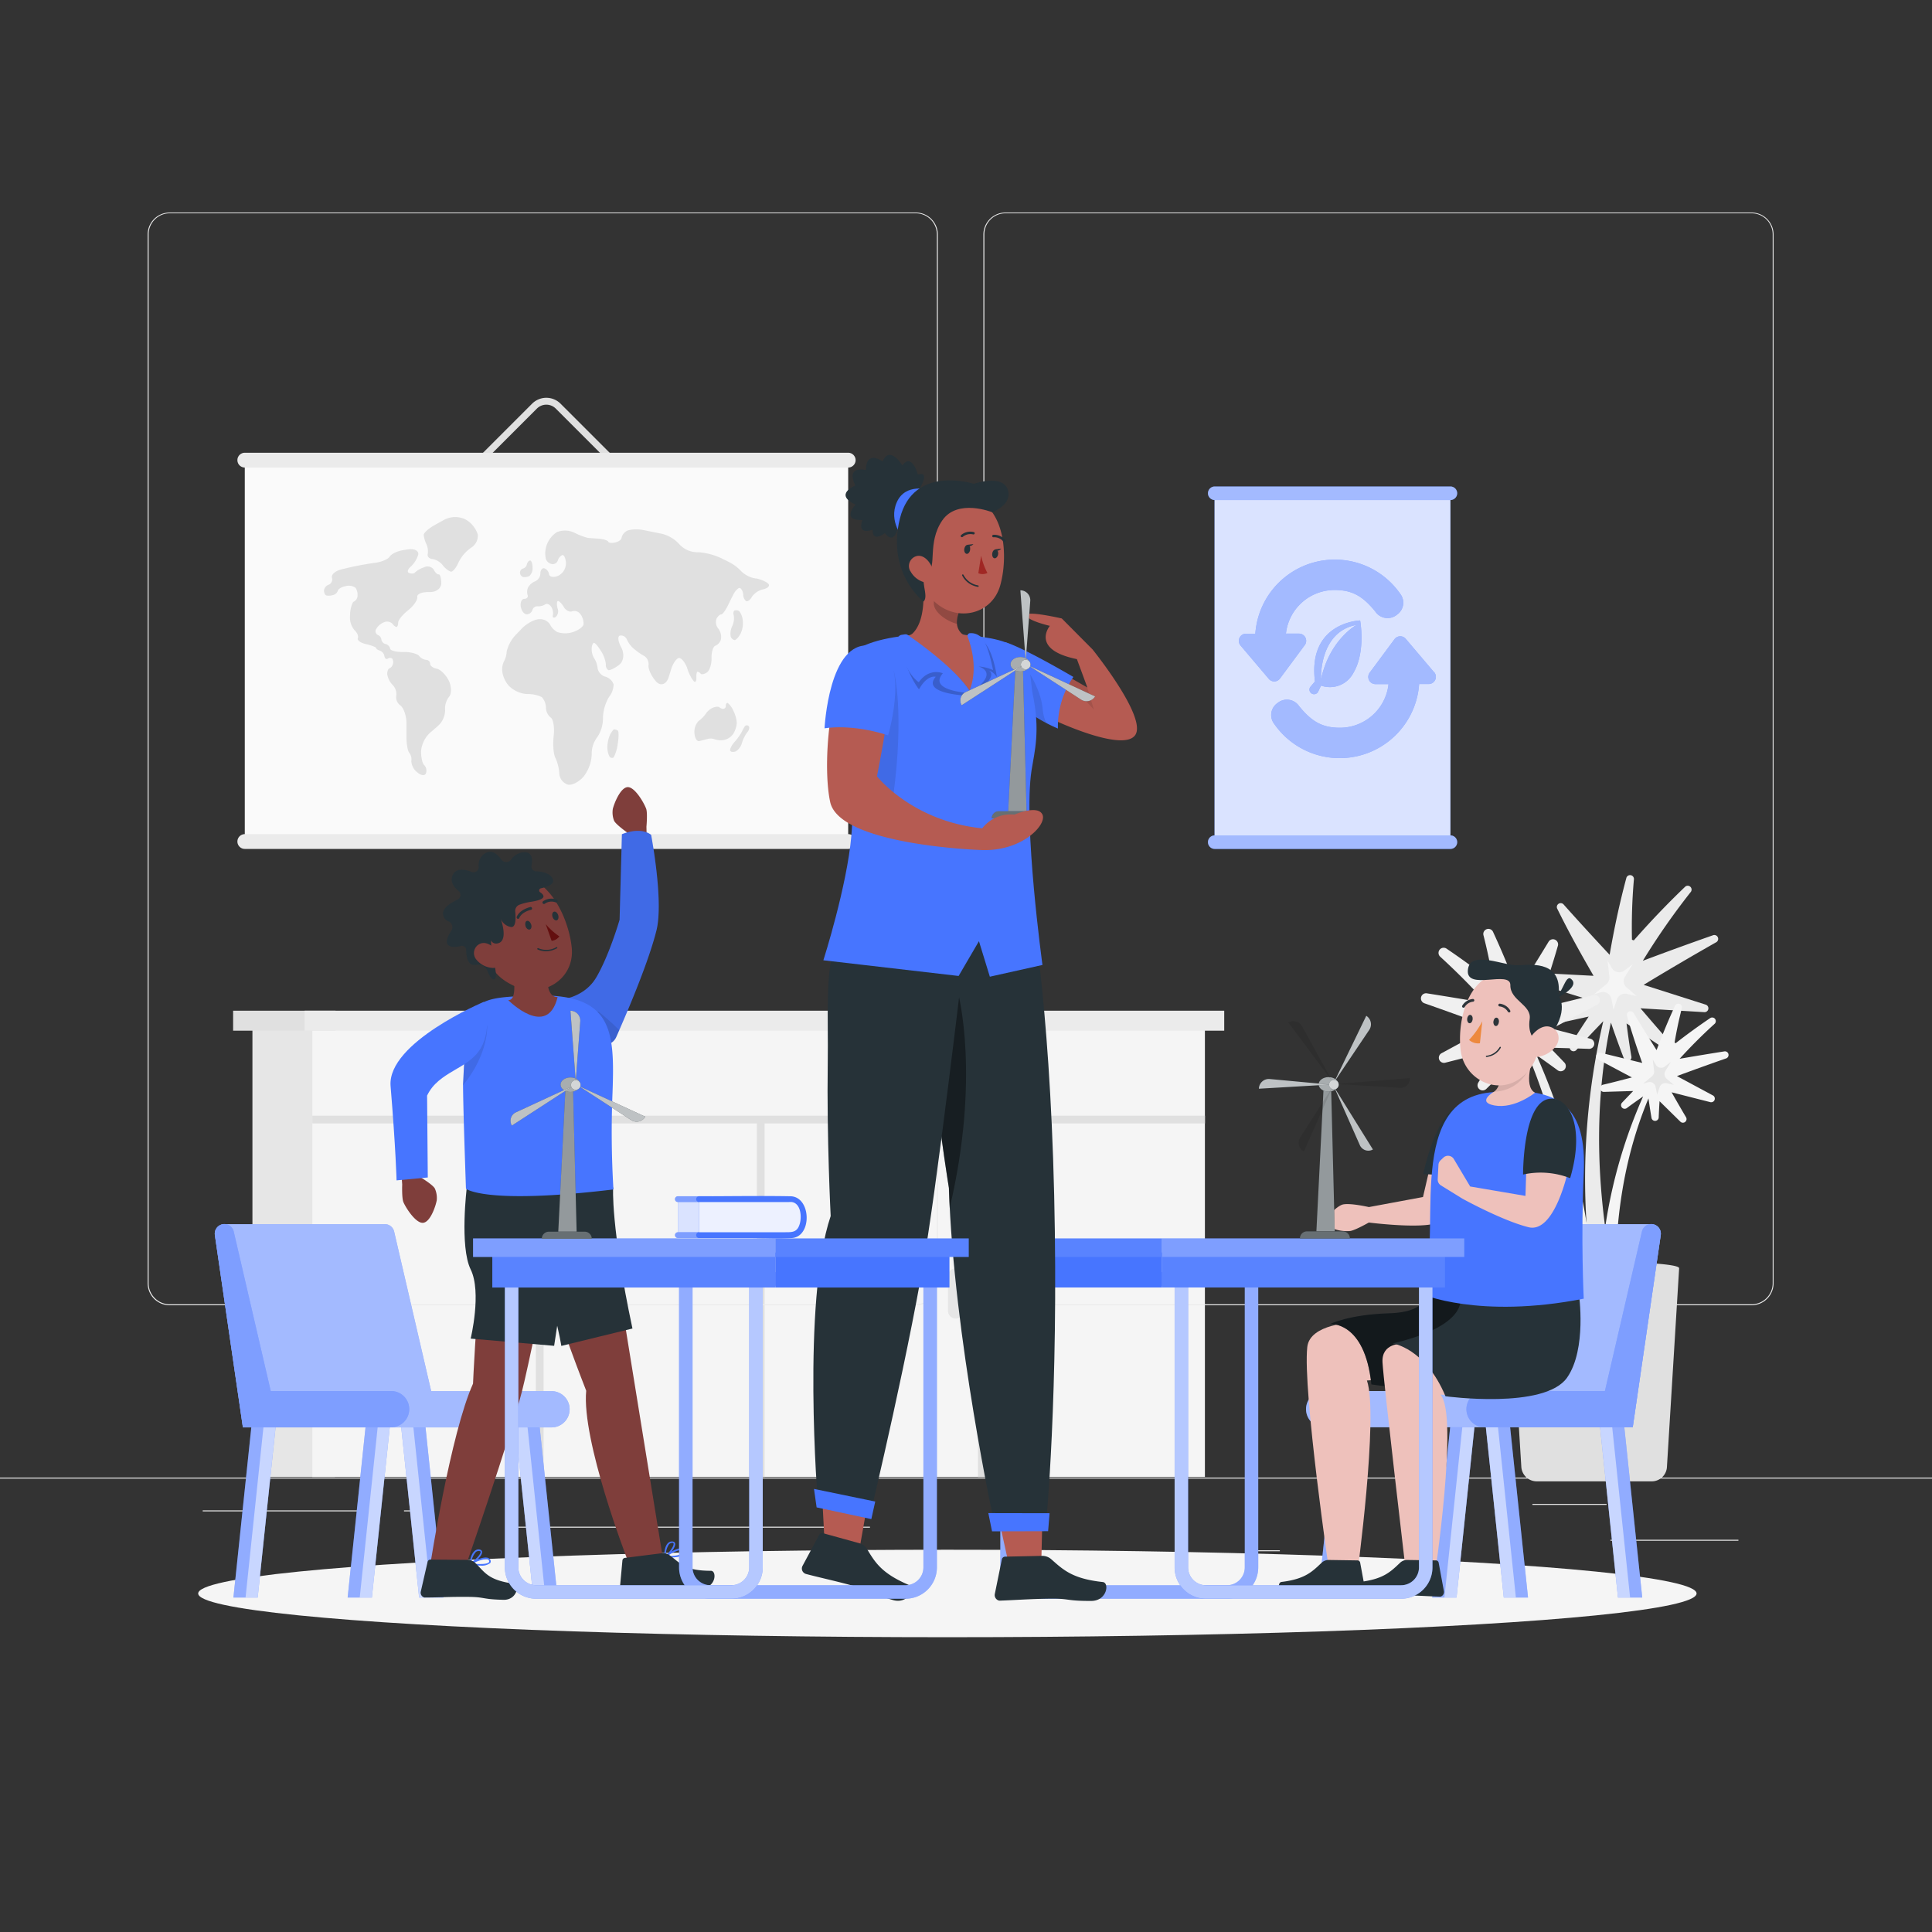 <svg xmlns="http://www.w3.org/2000/svg" viewBox="0 0 500 500"><rect x="0" y="0" width="500" height="500" fill="#333333" stroke="none"/><g id="freepik--background-complete--inject-104"><path d="M164.83,126.74l-21-21a3.45,3.45,0,0,0-4.88,0l-21,21-1.25-1.26,21-21a5.21,5.21,0,0,1,7.38,0l21,21Z" style="fill:#e0e0e0"></path><rect x="63.35" y="119.12" width="156.16" height="98.66" style="fill:#fafafa"></rect><path d="M219.51,121H63.35a1.92,1.92,0,0,1-1.91-1.92h0a1.92,1.92,0,0,1,1.91-1.91H219.51a1.92,1.92,0,0,1,1.92,1.91h0A1.92,1.92,0,0,1,219.51,121Z" style="fill:#ebebeb"></path><path d="M219.51,219.7H63.35a1.92,1.92,0,0,1-1.91-1.91h0a1.92,1.92,0,0,1,1.91-1.92H219.51a1.92,1.92,0,0,1,1.92,1.92h0A1.92,1.92,0,0,1,219.51,219.7Z" style="fill:#ebebeb"></path><path d="M87.43,152.89A1.76,1.76,0,0,1,86.19,154a3.77,3.77,0,0,1-1.72.11c-.34-.1-.62-.67-.62-1.28a1.83,1.83,0,0,1,1.23-1.52,1.47,1.47,0,0,0,.83-1.81c-.23-.76.82-1.72,2.34-2.11a77.8,77.8,0,0,1,9-1.76c1.58-.23,3.21-.92,3.61-1.59s2-1.46,3.67-1.7l1.17-.17c1.63-.23,2.77.44,2.52,1.42a7,7,0,0,1-1.93,3.07c-.81.7-1,1.44-.36,1.65s1.27.15,1.48-.17a6.51,6.51,0,0,1,2.3-1.31,2,2,0,0,1,2.54.57c.33.73.9,1.29,1.27,1.24s.68,1,.68,2.31-1.35,2.33-3,2.28h-.47c-1.63,0-2.86.54-2.74,1.28s-.92,2.26-2.3,3.37l-.14.12c-1.38,1.1-2.5,2.48-2.5,3.1s-.2,1.15-.44,1.16-.74-.39-1.1-.89a2,2,0,0,0-2.18-.31,4.07,4.07,0,0,0-2,1.77,1.08,1.08,0,0,0,.44,1.5,1.45,1.45,0,0,1,.94,1.2,1.39,1.39,0,0,0,1.08,1.14,1.58,1.58,0,0,1,1.17,1.17c0,.48,1.39.88,3,.89h.71c1.63,0,3.33.48,3.78,1a2.89,2.89,0,0,0,1.87,1.06,1,1,0,0,1,1,1c0,.53.77,1.1,1.72,1.28s2.34,1.54,3.09,3.06.78,3.43.07,4.22a4.94,4.94,0,0,0-1,3.5,5.59,5.59,0,0,1-2,4.14c-.76.67-1.13,1-1.89,1.63a7.42,7.42,0,0,0-2.34,4.78c0,1.59.33,3.21.82,3.61a2.07,2.07,0,0,1,.45,2.09c-.25.75-1.26.65-2.24-.21a4,4,0,0,1-1.55-2.93,2.79,2.79,0,0,0-.52-2.13c-.41-.42-.74-2.26-.74-4.09v-3.62c0-1.83-.7-3.87-1.54-4.53a2.58,2.58,0,0,1-1.1-2.5,3.39,3.39,0,0,0-.95-2.84,5.1,5.1,0,0,1-1.39-2.82c0-.73.26-1.39.58-1.46a1.64,1.64,0,0,0,.88-1.08,1.71,1.71,0,0,0-.15-1.44,1,1,0,0,0-1.16,0c-.4.25-.79-.05-.87-.65a1.87,1.87,0,0,0-1.16-1.41c-.56-.17-1-.48-1-.69s-1.17-.68-2.59-1-2.36-1-2.13-1.53-.18-1.5-.92-2.14a5.23,5.23,0,0,1-1.08-3.93c0-.17,0-.25,0-.42.15-1.55.61-2.93,1-3a1.74,1.74,0,0,0,.92-1.46,3.36,3.36,0,0,0-.5-2.09,3,3,0,0,0-2.6-.43C88.44,151.87,87.51,152.44,87.43,152.89Z" style="fill:#e0e0e0"></path><path d="M114.53,146.22a4.33,4.33,0,0,0-2.63-1.55c-.82-.06-1.36-.63-1.2-1.28a4.57,4.57,0,0,0-.37-2.61,7,7,0,0,1-.67-2.36c0-.52,1.29-1.68,2.88-2.56l2.47-1.37a6.13,6.13,0,0,1,5.49-.05l.15.09a6.89,6.89,0,0,1,3,3.8,3.65,3.65,0,0,1-1.75,3.44,9.74,9.74,0,0,0-3.27,3.86c-.62,1.42-1.54,2.45-2,2.31A5.5,5.5,0,0,1,114.53,146.22Z" style="fill:#e0e0e0"></path><path d="M197.45,152.53c1.1-.24,1.77-.78,1.51-1.28s-1.7-1.22-3.22-1.54l-.17,0a6.9,6.9,0,0,1-3.62-1.76,11.77,11.77,0,0,0-3.65-2.68l-1.64-.81a17.23,17.23,0,0,0-5.72-1.54l-.68,0a6.44,6.44,0,0,1-4.44-2.06,8.84,8.84,0,0,0-4.55-2.72c-2-.41-3-.6-4.94-1-1.67-.28-3.59-.12-4.26.35a2.68,2.68,0,0,0-1.21,1.68c0,.46-.72,1-1.6,1.21s-1.71.14-1.84-.18-1.19-.68-2.37-.78l-2.91-.21a17.58,17.58,0,0,1-3.46-1.33,5.67,5.67,0,0,0-4.62-.14,6.8,6.8,0,0,0-2.62,3.44,6.45,6.45,0,0,0-.15,3.55A2.1,2.1,0,0,0,143,146a1.44,1.44,0,0,0,1.39-1,2.11,2.11,0,0,1,1.08-1.32c.46-.21.91.71,1,2a3.64,3.64,0,0,1-2,3.33c-1.18.51-2.26.33-2.38-.41a1.9,1.9,0,0,0-1.24-1.53c-.55-.11-1,.5-1,1.35a2.31,2.31,0,0,1-1.31,2,3.88,3.88,0,0,0-1.85,1.56,2.83,2.83,0,0,0-.15,2c.21.53-.17,1-.85,1s-1.09.92-.92,2,.86,2,1.54,2a1.54,1.54,0,0,0,1.46-1.07,1.34,1.34,0,0,1,1.39-1,3.33,3.33,0,0,0,1.92-.48c.43-.32,1.12-.06,1.55.57a3.13,3.13,0,0,1,.46,2.22c-.17.58.14.79.69.48a2,2,0,0,0,.54-2.21c-.25-.9-.25-1.76,0-1.92s1,.5,1.54,1.45,1.6,1.49,2.23,1.18a1.91,1.91,0,0,1,2.16.8,4,4,0,0,1,.77,2.58c-.13.68-1.38,1.57-2.77,2a6.44,6.44,0,0,1-4,0,4.53,4.53,0,0,1-1.92-2,3.06,3.06,0,0,0-2.62-1.34c-1.19-.05-3.25,1-4.57,2.33L133.77,164a9.57,9.57,0,0,0-2.64,4.6,5.75,5.75,0,0,1-.7,2.56,4.73,4.73,0,0,0-.46,2.46,6.93,6.93,0,0,0,1.85,4,7.42,7.42,0,0,0,4.61,2,8.14,8.14,0,0,1,3.78.79,4.13,4.13,0,0,1,1.08,2.7,3.42,3.42,0,0,0,1.23,2.59c.63.37,1,2.39.8,4.5l-.06.6c-.2,2.11,0,4.52.49,5.36a11.33,11.33,0,0,1,1,4,3.2,3.2,0,0,0,2.24,2.91c1.14.21,3-.79,4.15-2.23a10.14,10.14,0,0,0,2-5.55,7,7,0,0,1,1.38-4.44,8.76,8.76,0,0,0,1.53-5,11.06,11.06,0,0,1,1.53-5.42,5.52,5.52,0,0,0,1.22-3.31,3.19,3.19,0,0,0-2.14-2,2.83,2.83,0,0,1-2-2.13,5.47,5.47,0,0,0-.84-2.54,4.48,4.48,0,0,1-.69-2.56c0-.83.31-1.51.61-1.51s1.12,1,1.84,2.17a8,8,0,0,1,1.22,3.38,1.58,1.58,0,0,0,.61,1.49c.38.14,1.65-.47,2.83-1.36s1.41-2.91.53-4.53-1-3-.23-3.06a1.66,1.66,0,0,1,1.68,1,6.73,6.73,0,0,0,1.89,2.48,15.67,15.67,0,0,0,2.72,1.88,2.52,2.52,0,0,1,1,2.4c-.08,1,.84,2.93,2,4.18s2.64.7,3.21-1.11c.25-.79.37-1.19.62-2,.56-1.8,1.56-3.14,2.21-3s1.55,1.35,2,2.69a10.57,10.57,0,0,0,1.62,3.26c.44.46.77.1.73-.78s.09-1.63.29-1.64a1.36,1.36,0,0,1,.81.51c.24.3,1,.13,1.67-.35s1.2-2.14,1.16-3.71.42-3,1-3.17a2.48,2.48,0,0,0,1.44-1.71,3.58,3.58,0,0,0-.72-2.75,2.59,2.59,0,0,1-.43-2.55c.36-.64.91-1.12,1.22-1.08s1.12-1.09,1.78-2.45c.52-1.07.78-1.59,1.3-2.61.66-1.3,1.51-2.05,1.9-1.72a2.49,2.49,0,0,1,.7,1.7,2.14,2.14,0,0,0,.71,1.59c.38.27,1.07-.22,1.53-1.06A4.88,4.88,0,0,1,197.45,152.53Z" style="fill:#e0e0e0"></path><path d="M159.87,189.06a1.93,1.93,0,0,0-.92-.3c-.21,0-.69.64-1.07,1.39a8.22,8.22,0,0,0-.69,3.14,5.21,5.21,0,0,0,.54,2.48.78.78,0,0,0,1.07.26,10.08,10.08,0,0,0,1.07-3.54C160.16,190.78,160.16,189.24,159.87,189.06Z" style="fill:#e0e0e0"></path><path d="M135.35,149.32a2.91,2.91,0,0,0,1.62-.22,2.68,2.68,0,0,0,.85-2.22c0-1-.28-1.82-.62-1.82s-.72.45-.85,1a1.42,1.42,0,0,1-1,1.08,1.06,1.06,0,0,0-.77,1.07A1.16,1.16,0,0,0,135.35,149.32Z" style="fill:#e0e0e0"></path><path d="M187.19,183.45a1.64,1.64,0,0,1-1-.4c-.2-.21-.91-.19-1.59.06a4.33,4.33,0,0,0-1.88,1.52,8.08,8.08,0,0,1-1.9,1.94,4.05,4.05,0,0,0-1.09,3.21c.08,1.28.67,2.2,1.31,2l2.19-.56a2.75,2.75,0,0,1,1.66.09,5.28,5.28,0,0,0,2.3.23,3.89,3.89,0,0,0,2.57-1.62,6.32,6.32,0,0,0,.92-2.86,8.5,8.5,0,0,0-.92-3.18,5.14,5.14,0,0,0-1.42-1.95c-.28-.07-.5.24-.5.68A.72.72,0,0,1,187.19,183.45Z" style="fill:#e0e0e0"></path><path d="M190.12,158c-.32.15-.41.72-.22,1.26a4.94,4.94,0,0,1-.42,2.83,4.35,4.35,0,0,0-.36,2.73,1.54,1.54,0,0,0,1,.84c.31,0,1-.71,1.48-1.56a6.18,6.18,0,0,0,.63-3.49,4.59,4.59,0,0,0-.91-2.43A1.33,1.33,0,0,0,190.12,158Z" style="fill:#e0e0e0"></path><path d="M193.71,187.88a.67.67,0,0,0-1.05.22c-.24.42-.62,1.14-.85,1.6a16,16,0,0,1-1.77,2.39c-.74.85-1.22,1.85-1.06,2.19s.8.42,1.42.18a3.68,3.68,0,0,0,1.62-2.19,9,9,0,0,1,1.41-2.8C193.93,188.88,194.05,188.17,193.71,187.88Z" style="fill:#e0e0e0"></path><rect x="65.34" y="264.15" width="21.32" height="118.09" transform="translate(151.99 646.38) rotate(180)" style="fill:#e6e6e6"></rect><rect x="80.84" y="264.15" width="231" height="118.09" transform="translate(392.67 646.38) rotate(180)" style="fill:#f5f5f5"></rect><polygon points="80.84 288.74 311.84 288.74 311.84 290.74 255.09 290.74 255.09 382.24 253.09 382.24 253.09 290.74 197.88 290.74 197.88 382.24 195.88 382.24 195.88 290.74 140.68 290.74 140.68 382.24 138.68 382.24 138.68 290.74 80.84 290.74 80.84 288.74" style="fill:#e0e0e0"></polygon><path d="M260.84,341.24h0a2,2,0,0,0,2-2v-9a2,2,0,0,0-2-2h0a2,2,0,0,0-2,2v9A2,2,0,0,0,260.84,341.24Z" style="fill:#e6e6e6"></path><path d="M247.34,341.24h0a2,2,0,0,0,2-2v-9a2,2,0,0,0-2-2h0a2,2,0,0,0-2,2v9A2,2,0,0,0,247.34,341.24Z" style="fill:#e6e6e6"></path><path d="M146.43,341.24h0a2,2,0,0,0,2-2v-9a2,2,0,0,0-2-2h0a2,2,0,0,0-2,2v9A2,2,0,0,0,146.43,341.24Z" style="fill:#e6e6e6"></path><path d="M132.93,341.24h0a2,2,0,0,0,2-2v-9a2,2,0,0,0-2-2h0a2,2,0,0,0-2,2v9A2,2,0,0,0,132.93,341.24Z" style="fill:#e6e6e6"></path><rect x="60.34" y="261.56" width="26.5" height="5.17" transform="translate(147.17 528.3) rotate(180)" style="fill:#e0e0e0"></rect><rect x="78.84" y="261.56" width="238" height="5.17" transform="translate(395.67 528.3) rotate(180)" style="fill:#ebebeb"></rect><rect x="416.78" y="398.49" width="33.12" height="0.25" style="fill:#ebebeb"></rect><rect x="322.53" y="401.21" width="8.69" height="0.25" style="fill:#ebebeb"></rect><rect x="396.59" y="389.21" width="19.19" height="0.25" style="fill:#ebebeb"></rect><rect x="52.46" y="390.89" width="43.19" height="0.25" style="fill:#ebebeb"></rect><rect x="104.56" y="390.89" width="6.33" height="0.25" style="fill:#ebebeb"></rect><rect x="131.47" y="395.11" width="93.68" height="0.25" style="fill:#ebebeb"></rect><path d="M237,337.8H43.92a5.71,5.71,0,0,1-5.71-5.71V60.66A5.71,5.71,0,0,1,43.92,55H237a5.71,5.71,0,0,1,5.71,5.71V332.09A5.71,5.71,0,0,1,237,337.8ZM43.92,55.2a5.47,5.47,0,0,0-5.46,5.46V332.09a5.47,5.47,0,0,0,5.46,5.46H237a5.47,5.47,0,0,0,5.46-5.46V60.66A5.47,5.47,0,0,0,237,55.2Z" style="fill:#ebebeb"></path><path d="M453.31,337.8H260.21a5.72,5.72,0,0,1-5.71-5.71V60.66A5.72,5.72,0,0,1,260.21,55h193.1A5.71,5.71,0,0,1,459,60.66V332.09A5.71,5.71,0,0,1,453.31,337.8ZM260.21,55.2a5.47,5.47,0,0,0-5.46,5.46V332.09a5.47,5.47,0,0,0,5.46,5.46h193.1a5.47,5.47,0,0,0,5.46-5.46V60.66a5.47,5.47,0,0,0-5.46-5.46Z" style="fill:#ebebeb"></path><rect y="382.4" width="500" height="0.25" style="fill:#ebebeb"></rect><path d="M409.73,258.27l-15.28-4.72a1,1,0,0,1,.35-1.94l17.61.93c-4.16-7.23-6.62-11.75-9.42-17.41a1,1,0,0,1,1.63-1.1c3.76,4.22,6.91,7.66,11.95,13.07,1.21-7,2.6-13.45,4.34-19.93a1,1,0,0,1,1.95.34,142.85,142.85,0,0,0-.51,15.69l.48.17q6.36-7.25,13.31-13.91a1,1,0,0,1,1.46,1.34,183.07,183.07,0,0,0-12.44,17.85q9.07-3.42,18.23-6.63a1,1,0,0,1,.82,1.8c-6.33,3.59-12.59,7.26-18.84,11.06l16.1,5.13a1,1,0,0,1-.36,1.94l-16.55-1c3.27,3.83,5.55,6.46,8.19,9.43a1,1,0,0,1-1.29,1.49c-3.32-2.21-6.25-4.17-10.51-7,.43,3.4.81,6,1.26,8.62a1,1,0,0,1-1.91.53c-1.1-2.83-2.11-5.65-3.4-9.38-4.81,23-3.56,45.33,1.09,68.21l-5.77-1.05a179.24,179.24,0,0,1,2.71-67.52c-2.89,3-5,5.24-7,7.5a1,1,0,0,1-1.59-1.17c1.36-2.26,2.84-4.55,4.81-7.52-5.15,1.13-8.67,1.91-12.56,2.79a1,1,0,0,1-.66-1.86C401.51,262.19,404.84,260.59,409.73,258.27Z" style="fill:#ebebeb"></path><path d="M401.6,266.22,413.34,260a1.33,1.33,0,0,0-.94-2.47l-14.5,3.56c2.37-6.8,3.86-11.38,5.31-16.42a1.33,1.33,0,0,0-2.41-1c-2.39,3.95-4.66,7.6-8,12.91-2-5.42-4.11-10.45-6.39-15.39a1.32,1.32,0,0,0-2.48.89c1,3.92,1.82,7.87,2.46,11.74L386,254q-5.68-4.46-11.66-8.51a1.33,1.33,0,0,0-1.65,2.07q6.28,5.74,12,12.06-7.71-1.33-15.44-2.55a1.33,1.33,0,0,0-.63,2.57q8.54,3,17,6.14l-12.49,6.76a1.33,1.33,0,0,0,1,2.46l13.45-3.41c-1.94,3.41-3.43,6-5,8.58a1.33,1.33,0,0,0,2.08,1.63c2.17-2.12,4.32-4.25,7.17-7.06.13,2,.22,3.78.28,5.42a1.33,1.33,0,0,0,2.64.16c.33-2,.66-4.07,1-6.56,9,21.71,12,43.86,11.66,67.21l5.46-2.1a178.93,178.93,0,0,0-15.25-65.83c2.07,1.46,3.81,2.7,5.4,3.87a1.33,1.33,0,0,0,1.76-2c-1.08-1.15-2.27-2.37-3.64-3.77,4,.11,7.06.2,10.05.3a1.33,1.33,0,0,0,.39-2.62C408.64,268.06,405.61,267.26,401.6,266.22Z" style="fill:#f0f0f0"></path><path d="M422.33,278.84l-8.75-4.65a.94.94,0,0,1,.66-1.74L425,275.09c-1.75-5-2.85-8.41-3.93-12.17a.94.94,0,0,1,1.71-.75c1.78,2.95,3.45,5.65,5.94,9.6,1.51-4,3.07-7.8,4.78-11.49a.94.94,0,0,1,1.76.63c-.76,3-1.4,6-1.88,8.91l.28.16q4.32-3.37,8.87-6.45a.94.94,0,0,1,1.16,1.48q-4.73,4.29-9,9,5.78-1,11.56-1.91a.94.94,0,0,1,.45,1.82c-4.25,1.47-8.47,3-12.71,4.57l9.3,5a.94.94,0,0,1-.68,1.74l-10-2.54c1.46,2.57,2.57,4.49,3.73,6.44a.94.94,0,0,1-1.47,1.15l-5.38-5.29c-.1,1.58-.17,2.95-.22,4.22a.94.94,0,0,1-1.86.12c-.26-1.52-.51-3.13-.79-5.06-6.57,15.83-8.72,32-8.5,49l-4-1.52a130.34,130.34,0,0,1,11.12-48c-1.62,1.14-3,2.1-4.19,3a.94.94,0,0,1-1.25-1.4c.85-.9,1.78-1.86,2.87-3l-7.56.23a.94.94,0,0,1-.28-1.85C417.05,280.22,419.31,279.62,422.33,278.84Z" style="fill:#f5f5f5"></path><path d="M397.64,383.37h29.83a3.93,3.93,0,0,0,3.93-3.7l3.16-51.44c.14-2.27-44.16-2.27-44,0l3.16,51.44A4,4,0,0,0,397.64,383.37Z" style="fill:#e0e0e0"></path><path d="M395.83,264.52a3,3,0,0,1-1.07-2.67l.67-5.7-1.53,2.65a3,3,0,0,1-4.43.9l-3-2.26,2.74,4.41a3,3,0,0,1-.6,3.88l-3.54,3,3.47-.79a3,3,0,0,1,3.53,2l1.19,3.64.77-3.87a3,3,0,0,1,3.8-2.31l2.33.68Z" style="fill:#e6e6e6"></path><path d="M415.72,254.7a2.19,2.19,0,0,0,.79-1.95l-.49-4.17,1.12,1.94a2.2,2.2,0,0,0,3.23.66l2.18-1.65-2,3.22a2.18,2.18,0,0,0,.44,2.83l2.58,2.22-2.53-.58a2.22,2.22,0,0,0-2.59,1.46l-.87,2.66-.55-2.83a2.21,2.21,0,0,0-2.79-1.69l-1.7.5Z" style="fill:#f5f5f5"></path><path d="M427.51,278.56a1.56,1.56,0,0,0,.57-1.4l-.36-3,.81,1.39a1.58,1.58,0,0,0,2.32.48l1.56-1.19L431,277.17a1.57,1.57,0,0,0,.32,2l1.85,1.58-1.82-.41a1.58,1.58,0,0,0-1.85,1.05l-.63,1.91-.4-2a1.57,1.57,0,0,0-2-1.21l-1.22.36Z" style="fill:#e6e6e6"></path></g><g id="freepik--Shadow--inject-104"><ellipse id="freepik--path--inject-104" cx="245.18" cy="412.39" rx="193.89" ry="11.32" style="fill:#f5f5f5"></ellipse></g><g id="freepik--Poster--inject-104"><rect x="314.33" y="127.66" width="61.03" height="90.29" style="fill:#4775FF"></rect><rect x="314.33" y="127.66" width="61.03" height="90.29" style="fill:#fff;opacity:0.8"></rect><path d="M375.37,129.41h-61a1.76,1.76,0,0,1-1.75-1.75h0a1.76,1.76,0,0,1,1.75-1.76h61a1.76,1.76,0,0,1,1.75,1.76h0A1.76,1.76,0,0,1,375.37,129.41Z" style="fill:#4775FF"></path><path d="M375.37,219.7h-61a1.75,1.75,0,0,1-1.75-1.75h0a1.75,1.75,0,0,1,1.75-1.75h61a1.75,1.75,0,0,1,1.75,1.75h0A1.75,1.75,0,0,1,375.37,219.7Z" style="fill:#4775FF"></path><g style="opacity:0.5"><path d="M375.37,129.41h-61a1.76,1.76,0,0,1-1.75-1.75h0a1.76,1.76,0,0,1,1.75-1.76h61a1.76,1.76,0,0,1,1.75,1.76h0A1.76,1.76,0,0,1,375.37,129.41Z" style="fill:#fff"></path><path d="M375.37,219.7h-61a1.75,1.75,0,0,1-1.75-1.75h0a1.75,1.75,0,0,1,1.75-1.75h61a1.75,1.75,0,0,1,1.75,1.75h0A1.75,1.75,0,0,1,375.37,219.7Z" style="fill:#fff"></path></g><path d="M329.79,176.36h0a1.86,1.86,0,0,0,1.43-.71l6.43-8.67a1.86,1.86,0,0,0-1.44-3h-3.41a12.66,12.66,0,0,1,12.56-11.29c4.47,0,7.23,1.46,10.58,5.59a3.81,3.81,0,0,0,5.61.79,3.75,3.75,0,0,0,1.05-5.07,20.62,20.62,0,0,0-37.72,10h-2.48A1.86,1.86,0,0,0,321,167l7.37,8.7A1.87,1.87,0,0,0,329.79,176.36Z" style="fill:#4775FF"></path><path d="M329.79,176.36h0a1.86,1.86,0,0,0,1.43-.71l6.43-8.67a1.86,1.86,0,0,0-1.44-3h-3.41a12.66,12.66,0,0,1,12.56-11.29c4.47,0,7.23,1.46,10.58,5.59a3.81,3.81,0,0,0,5.61.79,3.75,3.75,0,0,0,1.05-5.07,20.62,20.62,0,0,0-37.72,10h-2.48A1.86,1.86,0,0,0,321,167l7.37,8.7A1.87,1.87,0,0,0,329.79,176.36Z" style="fill:#fff;opacity:0.5"></path><path d="M371.16,174l-7.37-8.69a1.88,1.88,0,0,0-1.43-.64h0a1.86,1.86,0,0,0-1.43.71l-6.43,8.67a1.86,1.86,0,0,0,1.44,3h3.41a12.66,12.66,0,0,1-12.56,11.29c-4.46,0-7.23-1.46-10.58-5.59a3.81,3.81,0,0,0-5.61-.79,3.75,3.75,0,0,0-1.05,5.07,20.62,20.62,0,0,0,37.72-10h2.48a1.87,1.87,0,0,0,1.41-3.08Z" style="fill:#4775FF"></path><path d="M371.16,174l-7.37-8.69a1.88,1.88,0,0,0-1.43-.64h0a1.86,1.86,0,0,0-1.43.71l-6.43,8.67a1.86,1.86,0,0,0,1.44,3h3.41a12.66,12.66,0,0,1-12.56,11.29c-4.46,0-7.23-1.46-10.58-5.59a3.81,3.81,0,0,0-5.61-.79,3.75,3.75,0,0,0-1.05,5.07,20.62,20.62,0,0,0,37.72-10h2.48a1.87,1.87,0,0,0,1.41-3.08Z" style="fill:#fff;opacity:0.5"></path><path d="M352,160.57s-13.6.39-11.69,15.79l-1.17,1.38a1.19,1.19,0,1,0,2,1.27l.74-1.58a6.86,6.86,0,0,0,8.42-3.37C353.5,168.62,352,160.57,352,160.57Zm-10.13,15.22s-.58-12.29,9.2-14.06C351.08,161.73,344.14,165.45,341.88,175.79Z" style="fill:#4775FF"></path><path d="M352,160.57s-13.6.39-11.69,15.79l-1.17,1.38a1.19,1.19,0,1,0,2,1.27l.74-1.58a6.86,6.86,0,0,0,8.42-3.37C353.5,168.62,352,160.57,352,160.57Zm-10.13,15.22s-.58-12.29,9.2-14.06C351.08,161.73,344.14,165.45,341.88,175.79Z" style="fill:#fff;opacity:0.5"></path></g><g id="freepik--character-3--inject-104"><polygon points="347.39 413.44 341.12 413.44 345.96 367.38 352.23 367.38 347.39 413.44" style="fill:#4775FF"></polygon><polygon points="347.39 413.44 341.12 413.44 345.96 367.38 352.23 367.38 347.39 413.44" style="fill:#fff;opacity:0.4"></polygon><polygon points="347.39 413.44 344.25 413.44 349.1 367.38 352.23 367.38 347.39 413.44" style="fill:#fff;opacity:0.5"></polygon><polygon points="376.95 413.44 370.67 413.44 375.51 367.38 381.79 367.38 376.95 413.44" style="fill:#4775FF"></polygon><polygon points="376.95 413.44 370.67 413.44 375.51 367.38 381.79 367.38 376.95 413.44" style="fill:#fff;opacity:0.4"></polygon><polygon points="376.95 413.44 373.81 413.44 378.65 367.38 381.79 367.38 376.95 413.44" style="fill:#fff;opacity:0.5"></polygon><polygon points="418.73 413.44 425.01 413.44 420.16 367.38 413.89 367.38 418.73 413.44" style="fill:#4775FF"></polygon><polygon points="418.73 413.44 425.01 413.44 420.16 367.38 413.89 367.38 418.73 413.44" style="fill:#fff;opacity:0.4"></polygon><polygon points="418.73 413.44 421.87 413.44 417.03 367.38 413.89 367.38 418.73 413.44" style="fill:#fff;opacity:0.5"></polygon><polygon points="389.18 413.44 395.45 413.44 390.61 367.38 384.33 367.38 389.18 413.44" style="fill:#4775FF"></polygon><polygon points="389.18 413.44 395.45 413.44 390.61 367.38 384.33 367.38 389.18 413.44" style="fill:#fff;opacity:0.4"></polygon><polygon points="389.18 413.44 392.31 413.44 387.47 367.38 384.33 367.38 389.18 413.44" style="fill:#fff;opacity:0.5"></polygon><path d="M427.35,316.81H385.83a2.47,2.47,0,0,0-2.41,1.92L373.83,360H342.69a4.69,4.69,0,1,0,0,9.38h79.86l7.25-49.76A2.48,2.48,0,0,0,427.35,316.81Z" style="fill:#4775FF"></path><path d="M427.35,316.81H385.83a2.47,2.47,0,0,0-2.41,1.92L373.83,360H342.69a4.69,4.69,0,1,0,0,9.38h79.86l7.25-49.76A2.48,2.48,0,0,0,427.35,316.81Z" style="fill:#fff;opacity:0.5"></path><path d="M424.93,318.73,415.35,360H384.2a4.69,4.69,0,0,0-4.69,4.69h0a4.69,4.69,0,0,0,4.69,4.69h38.35l7.25-49.76a2.48,2.48,0,0,0-2.45-2.84h0A2.48,2.48,0,0,0,424.93,318.73Z" style="fill:#4775FF"></path><path d="M424.93,318.73,415.35,360H384.2a4.69,4.69,0,0,0-4.69,4.69h0a4.69,4.69,0,0,0,4.69,4.69h38.35l7.25-49.76a2.48,2.48,0,0,0-2.45-2.84h0A2.48,2.48,0,0,0,424.93,318.73Z" style="fill:#fff;opacity:0.3"></path><path d="M370,302.33l-1.73,7.46-14,2.6s-5.35-1.23-7-.59c-1.35.53-3.9,2.85-3.92,4.3,0,.6,1.05,1.53,1.58,1.82a9.74,9.74,0,0,0,4.51.66c1.31-.19,4.81-2.19,4.81-2.19s16.28,2.08,18.63-.52,7-10.7,7-10.7Z" style="fill:#eec1bb"></path><path d="M378.52,286.09c5-.27,8.66,7.94,1.54,21.21a21.06,21.06,0,0,0-11.74-3.42S371.87,286.46,378.52,286.09Z" style="fill:#263238"></path><path d="M350.27,342.27s-11.29.28-11.95,6.35c-1.21,11.26,5.83,59.25,5.83,59.25l7,.27s5.7-41.84,2.61-50.87l4.44-.29Z" style="fill:#eec1bb"></path><path d="M369,334.55s1,5-9.48,5.33-15.3,2.78-15.3,2.78,9-.84,10.69,15.62c0,0,27.6,4.38,37.95-1.16S398,335.18,398,335.18Z" style="fill:#263238"></path><path d="M369,334.55s1,5-9.48,5.33-15.3,2.78-15.3,2.78,9-.84,10.69,15.62c0,0,27.6,4.38,37.95-1.16S398,335.18,398,335.18Z" style="opacity:0.5"></path><path d="M362.9,347.78s-5.38-.31-5.11,4.79,6.26,56,6.26,56h7.14s6.43-42.62,1.57-47.64l4.36.22S368,348.61,362.9,347.78Z" style="fill:#eec1bb"></path><path d="M360.42,347.68s8.46,1.16,13.67,13.67c0,0,25.63,3.49,31.46-4.81,5.18-7.38,3.06-21.71,3.06-21.71l-30.72,1S380.25,343,360.42,347.68Z" style="fill:#263238"></path><path d="M367.77,334.83s14.8,6.62,42.1,1.27c0,0-.78-15.69,0-32.44s-5.61-22.9-24.28-20.94C362.66,285.13,374.09,322.31,367.77,334.83Z" style="fill:#4775FF"></path><path d="M405.79,303.05s-3.43,16.24-10.21,14.55-17.08-7.37-17.08-7.37l-5.59-3.45a1.75,1.75,0,0,1-.83-1.58l.19-3.74a1.77,1.77,0,0,1,.55-1.18l.73-.69a1.75,1.75,0,0,1,2.7.37l4.23,7.1,14.31,2.44.25-8Z" style="fill:#eec1bb"></path><path d="M400.49,284.47c4.82-1.3,10.11,6,5.86,20.44a21,21,0,0,0-12.18-.94S394.06,286.19,400.49,284.47Z" style="fill:#263238"></path><path d="M364.31,403.72l7.35.11a.71.71,0,0,1,.66.58l1.36,7.36a1.24,1.24,0,0,1-.89,1.44,1,1,0,0,1-.24,0c-3.06-.1-5.78-.31-9.59-.35-4.5-.06-3.37.53-8.66.54-3.19,0-3.68-3.85-2.32-4,6.2-.75,8-2.74,10.47-5.06A2.67,2.67,0,0,1,364.31,403.72Z" style="fill:#263238"></path><path d="M344,403.72l7.35.11a.71.71,0,0,1,.66.58l1.36,7.36a1.24,1.24,0,0,1-.89,1.44,1,1,0,0,1-.24,0c-3.06-.1-5.78-.31-9.59-.35-4.5-.06-3.37.53-8.66.54-3.18,0-3.68-3.85-2.32-4,6.2-.75,8-2.74,10.47-5.06A2.67,2.67,0,0,1,344,403.72Z" style="fill:#263238"></path><path d="M396.91,273.13s-2.87,8,.35,9.66c0,0-5.23,4.27-10.51,3.3-4.63-.85-.27-3.45-.27-3.45s1.8-.83,1.69-3.94S396.91,273.13,396.91,273.13Z" style="fill:#eec1bb"></path><path d="M395.14,277.59c1.57-2.52,1-3.53-.19-3.83-2.6.93-6.85,2.78-6.78,4.94.09,2.48-1,3.5-1.49,3.82A10.06,10.06,0,0,0,395.14,277.59Z" style="opacity:0.1"></path><path d="M399.68,263.63c-1.24,7.33-1.59,11.68-5.72,15.06-6.21,5.11-15,.74-15.93-6.79-.88-6.84,1.3-17.65,8.83-19.81a10.14,10.14,0,0,1,12.82,11.54Z" style="fill:#eec1bb"></path><path d="M387.91,264.53c-.07.6-.44,1.06-.83,1s-.66-.56-.59-1.16.43-1.05.83-1S388,263.93,387.91,264.53Z" style="fill:#2e353a"></path><path d="M381.12,263.81c-.07.6-.43,1.05-.83,1s-.65-.57-.59-1.16.43-1.06.83-1S381.19,263.21,381.12,263.81Z" style="fill:#2e353a"></path><path d="M383.62,264.31a21.78,21.78,0,0,1-3.43,4.82A3.51,3.51,0,0,0,383,270Z" style="fill:#ed893e"></path><path d="M390.54,262a.37.37,0,0,0,.18,0,.36.36,0,0,0,.12-.48,3.57,3.57,0,0,0-2.71-1.77.36.36,0,0,0,0,.72h0a2.8,2.8,0,0,1,2.13,1.41A.34.34,0,0,0,390.54,262Z" style="fill:#2e353a"></path><path d="M378.77,260.79a.36.36,0,0,0,.3-.17,2.8,2.8,0,0,1,2.13-1.38.36.36,0,0,0,.35-.36.36.36,0,0,0-.36-.35,3.56,3.56,0,0,0-2.75,1.72.35.35,0,0,0,.1.48h0A.3.3,0,0,0,378.77,260.79Z" style="fill:#2e353a"></path><path d="M385.55,273.38a6,6,0,0,1-.82.17.17.17,0,0,1-.19-.14h0a.17.17,0,0,1,.15-.18A4.49,4.49,0,0,0,388.1,271a.17.17,0,0,1,.23-.07.16.16,0,0,1,.07.22A4.61,4.61,0,0,1,385.55,273.38Z" style="fill:#263238"></path><path d="M397.08,269s-1.75-1.54-1.2-5.25-5.06-4.79-5-8.79-11.49,1.56-11-3.89,9.33-1,13.16-1.26,11.33-.92,10.3,7.82c0,0,3.24,3.94-2.87,11.37Z" style="fill:#263238"></path><path d="M402.55,270.89a7.09,7.09,0,0,1-4.71,2.64c-2.46.26-3.29-2-2.27-4.15.91-1.9,3.3-4.33,5.61-3.63S404,269.07,402.55,270.89Z" style="fill:#eec1bb"></path><path d="M402.43,258.53s6.12-2.79,4.48-4.86S404.73,256.39,402.43,258.53Z" style="fill:#263238"></path></g><g id="freepik--table-2--inject-104"><path d="M317.53,413.75H267a8.12,8.12,0,0,1-8.11-8.11v-76.4h66.74v76.4A8.12,8.12,0,0,1,317.53,413.75Zm-55.13-81v72.9a4.62,4.62,0,0,0,4.62,4.61h50.51a4.62,4.62,0,0,0,4.62-4.61v-72.9Z" style="fill:#4775FF"></path><g style="opacity:0.4"><path d="M317.53,413.75H267a8.12,8.12,0,0,1-8.11-8.11v-76.4h66.74v76.4A8.12,8.12,0,0,1,317.53,413.75Zm-55.13-81v72.9a4.62,4.62,0,0,0,4.62,4.61h50.51a4.62,4.62,0,0,0,4.62-4.61v-72.9Z" style="fill:#fff"></path></g><path d="M362.61,413.75H312.1a8.12,8.12,0,0,1-8.11-8.11v-76.4h66.73v76.4A8.12,8.12,0,0,1,362.61,413.75Zm-55.13-81v72.9a4.62,4.62,0,0,0,4.62,4.61h50.51a4.62,4.62,0,0,0,4.62-4.61v-72.9Z" style="fill:#4775FF"></path><g style="opacity:0.6"><path d="M362.61,413.75H312.1a8.12,8.12,0,0,1-8.11-8.11v-76.4h66.73v76.4A8.12,8.12,0,0,1,362.61,413.75Zm-55.13-81v72.9a4.62,4.62,0,0,0,4.62,4.61h50.51a4.62,4.62,0,0,0,4.62-4.61v-72.9Z" style="fill:#fff"></path></g><rect x="255.67" y="324.16" width="45.08" height="9.04" style="fill:#4775FF"></rect><rect x="300.74" y="324.16" width="73.22" height="9.04" style="fill:#4775FF"></rect><rect x="300.74" y="324.16" width="73.22" height="9.04" style="fill:#fff;opacity:0.1"></rect><rect x="250.67" y="320.5" width="50.07" height="4.8" style="fill:#4775FF"></rect><rect x="250.67" y="320.5" width="50.07" height="4.8" style="fill:#fff;opacity:0.1"></rect><rect x="300.74" y="320.5" width="78.21" height="4.8" style="fill:#4775FF"></rect><rect x="300.74" y="320.5" width="78.21" height="4.8" style="fill:#fff;opacity:0.3"></rect><polygon points="345.43 318.68 340.68 318.68 342.58 280.84 344.48 280.84 345.43 318.68" style="fill:#263238"></polygon><polygon points="345.43 318.68 340.68 318.68 342.58 280.84 344.48 280.84 345.43 318.68" style="fill:#fff;opacity:0.5"></polygon><path d="M346.38,280.63c0,1-1.14,1.87-2.55,1.87s-2.56-.84-2.56-1.87,1.15-1.87,2.56-1.87S346.38,279.6,346.38,280.63Z" style="fill:#263238"></path><path d="M346.38,280.63c0,1-1.14,1.87-2.55,1.87s-2.56-.84-2.56-1.87,1.15-1.87,2.56-1.87S346.38,279.6,346.38,280.63Z" style="fill:#fff;opacity:0.6"></path><path d="M349.35,320.5H336.42a1.82,1.82,0,0,1,1.83-1.82h9.27a1.82,1.82,0,0,1,1.83,1.82Z" style="fill:#263238"></path><path d="M349.35,320.5H336.42a1.82,1.82,0,0,1,1.83-1.82h9.27a1.82,1.82,0,0,1,1.83,1.82Z" style="fill:#fff;opacity:0.3"></path><path d="M325.8,281.76l18.36-1.07-15.55-1.44a2.57,2.57,0,0,0-2.81,2.51Z" style="fill:#263238"></path><path d="M355.29,297.45l-10-16.08,6.64,15a2.4,2.4,0,0,0,3.4,1.1Z" style="fill:#263238"></path><path d="M345.27,280.05l9.09-13.51a2.6,2.6,0,0,0-.77-3.65h0Z" style="fill:#263238"></path><g style="opacity:0.7"><path d="M325.8,281.76l18.36-1.07-15.55-1.44a2.57,2.57,0,0,0-2.81,2.51Z" style="fill:#fff"></path><path d="M355.29,297.45l-10-16.08,6.64,15a2.4,2.4,0,0,0,3.4,1.1Z" style="fill:#fff"></path><path d="M345.27,280.05l9.09-13.51a2.6,2.6,0,0,0-.77-3.65h0Z" style="fill:#fff"></path></g><path d="M346.46,280.7a1.25,1.25,0,1,1-1.25-1.25A1.25,1.25,0,0,1,346.46,280.7Z" style="fill:#263238"></path><path d="M346.46,280.7a1.25,1.25,0,1,1-1.25-1.25A1.25,1.25,0,0,1,346.46,280.7Z" style="fill:#fff;opacity:0.8"></path><g style="opacity:0.1"><path d="M337.44,298l7.48-16.8-8.42,13.16a2.56,2.56,0,0,0,.94,3.64Z"></path><path d="M364.91,279,346,280.53l16.35,1a2.4,2.4,0,0,0,2.54-2.52Z"></path><path d="M344.85,279.91,337,265.63a2.6,2.6,0,0,0-3.59-1h0Z"></path></g></g><g id="freepik--character-2--inject-104"><path d="M272.32,186.15s18.06,8.62,21.42,4.16-11-22.25-11-22.25l-7.95-8s-9.24-2.14-9.09-.79,6,2.7,6,2.7-5.14,6.14,7,8.61l2.71,7.35-6.6-3.78A12.41,12.41,0,0,0,272.32,186.15Z" style="fill:#b55b52"></path><polygon points="276.04 174.85 275.37 175.46 283.09 183.62 281.36 177.9 276.04 174.85" style="opacity:0.1"></polygon><path d="M260.1,166.19s3.14.55,17.69,9a22.54,22.54,0,0,0-4,13.35S252.56,180.19,260.1,166.19Z" style="fill:#4775FF"></path><path d="M269.79,183.09c-.42-4.16-3.17-8.54-3.17-8.54h-.95l-.84,1.89.36,7.05a36.4,36.4,0,0,0,5.85,3.74C270.72,187,270.09,186.12,269.79,183.09Z" style="opacity:0.1"></path><path d="M237.53,127.26s3.68-5.53,0-4.46c0,0-1.48-5.7-4-2.37,0,0-3.33-5.35-5.11-1,0,0-4.22-3.18-4.34,2.23,0,0-5.28-1.37-2.73,4,0,0-5.7,2.26.06,4.93,0,0-3.92,4.16,1.78,4,0,0-1.66,4,2.68,2.49,0,0-.45,3.43,3.15.89,0,0,2.27,3.53,3.45-1.71Z" style="fill:#263238"></path><path d="M233.84,139.35s-4-4.33-1.74-9.4,8.39-3.17,8.39-3.17S235,129.67,233.84,139.35Z" style="fill:#4775FF"></path><polygon points="256.34 383.26 261.09 404.98 269.49 404.45 270.02 382.36 256.34 383.26" style="fill:#b55b52"></polygon><path d="M257.43,394.8s-10.64-48.92-11.85-87.36c0,0-8.18-49.33-5.45-75.67h26.33s5.15,26,6.36,77.49-2.12,85.29-2.12,85.29Z" style="fill:#263238"></path><path d="M242.87,259l-2.3,7.25c1.71,21.27,5,41.18,5,41.18,0,1.72.12,3.45.21,5.18,8-33.81,2.21-55.42,2.21-55.42Z" style="opacity:0.4"></path><path d="M269.59,402.66l-9.47.2a.87.87,0,0,0-.84.71l-1.82,8.93a1.47,1.47,0,0,0,1.13,1.74,1.63,1.63,0,0,0,.31,0c3.94-.14,7.44-.42,12.35-.5,5.8-.11,4.34.61,11.15.58,4.11,0,4.77-4.69,3-4.89-8-.86-10.32-3.25-13.45-6A3.51,3.51,0,0,0,269.59,402.66Z" style="fill:#263238"></path><polygon points="212.53 382.35 213.65 404.06 221.75 404.74 225.65 382.65 212.53 382.35" style="fill:#b55b52"></polygon><path d="M225.3,391.59s10.59-44.19,14.83-71.74,11.2-88.08,11.2-88.08l-31.18-2.42-3.93,14.83c-2.73,7.27-1.82,19-2,30.83-.28,19.71.76,39.7.76,39.7-7.52,22.26-3.32,74.15-3.32,74.15Z" style="fill:#263238"></path><path d="M222.08,399.3,213,396.79a.88.88,0,0,0-1,.43l-4.29,8a1.45,1.45,0,0,0,.59,2,1.39,1.39,0,0,0,.28.12c3.82,1,7.26,1.72,12,3,5.58,1.56,4,1.83,10.51,3.75,3.94,1.15,5.92-3.14,4.3-3.83-7.4-3.1-9-6.06-11.16-9.63A3.58,3.58,0,0,0,222.08,399.3Z" style="fill:#263238"></path><path d="M269.79,249.73s-5-36.26-2.83-50.36c.77-4.9,2.33-10.21.28-19.86-.79-3.69.33-10.49-7.14-13.32s-32.48-3.63-39.55,2.83c0,0,1.21,30.47-.21,47.18-1.12,13.14-7.25,32.32-7.25,32.32l35,4.06,5.26-9,2.82,9.19Z" style="fill:#4775FF"></path><path d="M252.6,164.62c-.89-.11-1.82-.2-2.78-.27a1.7,1.7,0,0,1-1.1-.54c-1.69-1.79-1.12-4.17-.16-6.43l-9.89-7.82c.57,4.05.78,11.12-2.44,14.33a1.94,1.94,0,0,1-1.18.55l-1.14.12,8.08,7.51,4,3.15,5,4.09,1.72-3.79,1-6.25v-2.88Z" style="fill:#b55b52"></path><path d="M242.46,152.77a9.18,9.18,0,0,0-.8,3.36c0,2.4,3.51,4.71,6,5.32a7.76,7.76,0,0,1,.6-3.31Z" style="opacity:0.2;isolation:isolate"></path><path d="M237.22,139.28c.13,8,0,11.35,3.84,15.62,5.76,6.41,15.52,4.51,17.78-3.33,2-7.07,1.49-18.91-6.14-22.43a10.87,10.87,0,0,0-14.46,5.24A11,11,0,0,0,237.22,139.28Z" style="fill:#b55b52"></path><path d="M253.91,143.82a17.3,17.3,0,0,0,1.63,4.46,2.8,2.8,0,0,1-2.35.07Z" style="fill:#a02724"></path><path d="M248.83,139a.3.3,0,0,1-.13-.09.32.32,0,0,1,.05-.45h0a3.68,3.68,0,0,1,3.33-.75.32.32,0,0,1-.2.6,3.07,3.07,0,0,0-2.74.65A.34.34,0,0,1,248.83,139Z" style="fill:#263238"></path><path d="M259.83,140.27a.3.3,0,0,1-.13-.09,3.08,3.08,0,0,0-2.57-1.14.31.31,0,0,1-.35-.27h0a.33.33,0,0,1,.29-.36,3.71,3.71,0,0,1,3.12,1.36.31.31,0,0,1,0,.44.31.31,0,0,1-.34.06Z" style="fill:#263238"></path><path d="M249.56,142.05c-.1.63.16,1.2.58,1.28s.84-.4.93-1.05-.15-1.2-.57-1.27S249.67,141.4,249.56,142.05Z" style="fill:#263238"></path><path d="M256.8,143.2c-.11.64.15,1.21.56,1.28s.84-.39.95-1-.16-1.21-.57-1.27S256.89,142.56,256.8,143.2Z" style="fill:#263238"></path><path d="M257.55,142.17l1.6-.19S258.17,143.05,257.55,142.17Z" style="fill:#263238"></path><path d="M250.32,141l1.6-.19S250.94,141.89,250.32,141Z" style="fill:#263238"></path><path d="M252,151.59a6.39,6.39,0,0,0,1.06.29.19.19,0,0,0,.22-.16h0a.19.19,0,0,0-.15-.22,5.19,5.19,0,0,1-3.78-2.73.19.19,0,1,0-.35.15A5.36,5.36,0,0,0,252,151.59Z" style="fill:#263238"></path><polygon points="211.34 390.11 225.5 393.14 226.51 388.6 210.66 385.33 211.34 390.11" style="fill:#4775FF"></polygon><polygon points="256.74 396.31 271.25 396.27 271.63 391.62 255.78 391.59 256.74 396.31" style="fill:#4775FF"></polygon><path d="M231.33,173.74s2.86,10.28-.23,32.84-6.76-18.88-6.76-18.88l3.21-13.26.23-1.46Z" style="opacity:0.1"></path><path d="M239,155.68s-9.61-7.39-6.11-21.47,19.12-9,19.12-9,7.34-2.53,8.77,1.42-4,5.94-4,5.94-9-3.64-12.94,2.14-1.28,12.2-3.81,13.38S240.63,154.25,239,155.68Z" style="fill:#263238"></path><path d="M235.61,147.8a5.8,5.8,0,0,0,3.43,2.84c2,.59,3-1.15,2.46-3-.45-1.67-2-4-4-3.78a2.65,2.65,0,0,0-1.88,4Z" style="fill:#b55b52"></path><path d="M234.48,164.58s12,7.48,16.41,14.09c0,0,3.42-5.13-.22-14.24,0,0,.74-.64,2.33.35.77.48,3.68,1.74,5,10.49a3.9,3.9,0,0,0-2.22-1.78s3.55,1.18-4.61,6.6c0,0-13-.31-9-4.94,0,0-2.15-.67-4.33,3.25,0,0-3.4-4-5.06-12.75-.11-.62.55-1,1.18-1.09Z" style="opacity:0.2"></path><path d="M234.88,164.3c2,1.37,12.07,8.42,16,14.37,0,0,2.77-5.22-.45-13.9a.66.66,0,0,1,.54-.89,3.61,3.61,0,0,1,2.3.54c.77.48,2.11,1.07,3.74,9a10.45,10.45,0,0,0-3.78-.93s5.94,1.44-2.22,6.87c0,0-11-.48-7-5.11,0,0-3.45-1.58-6.23,2.3,0,0-3.76-2.15-5.41-10.93a1.12,1.12,0,0,1,.93-1.32l.81-.12A1.07,1.07,0,0,1,234.88,164.3Z" style="fill:#4775FF"></path><polygon points="265.67 209.96 260.92 209.96 262.82 172.12 264.72 172.12 265.67 209.96" style="fill:#263238"></polygon><polygon points="265.67 209.96 260.92 209.96 262.82 172.12 264.72 172.12 265.67 209.96" style="fill:#fff;opacity:0.5"></polygon><ellipse cx="264.07" cy="171.91" rx="2.55" ry="1.87" style="fill:#263238"></ellipse><ellipse cx="264.07" cy="171.91" rx="2.55" ry="1.87" style="fill:#fff;opacity:0.6"></ellipse><path d="M269.59,211.78H256.66a1.82,1.82,0,0,1,1.83-1.82h9.28a1.82,1.82,0,0,1,1.82,1.82Z" style="fill:#263238"></path><path d="M269.59,211.78H256.66a1.82,1.82,0,0,1,1.83-1.82h9.28a1.82,1.82,0,0,1,1.82,1.82Z" style="fill:#fff;opacity:0.3"></path><path d="M264.07,152.77l1.38,18.34,1.18-15.58a2.57,2.57,0,0,0-2.56-2.76Z" style="fill:#263238"></path><path d="M248.88,182.52l15.91-10.32-14.86,6.9a2.4,2.4,0,0,0-1.05,3.42Z" style="fill:#263238"></path><path d="M266.11,172.2l13.67,8.86a2.59,2.59,0,0,0,3.63-.83h0Z" style="fill:#263238"></path><g style="opacity:0.7"><path d="M264.07,152.77l1.38,18.34,1.18-15.58a2.57,2.57,0,0,0-2.56-2.76Z" style="fill:#fff"></path><path d="M248.88,182.52l15.91-10.32-14.86,6.9a2.4,2.4,0,0,0-1.05,3.42Z" style="fill:#fff"></path><path d="M266.11,172.2l13.67,8.86a2.59,2.59,0,0,0,3.63-.83h0Z" style="fill:#fff"></path></g><circle cx="265.45" cy="171.98" r="1.25" style="fill:#263238"></circle><circle cx="265.45" cy="171.98" r="1.25" style="fill:#fff;opacity:0.8"></circle><path d="M224.15,168.06c8.71,0,6.44,14.07,2.81,32.84,0,0,9.08,11.65,27.24,13.47a9.33,9.33,0,0,1,8.33-3.55s6.05-2.64,7.26,0-5.45,9.75-16.19,9.15c0,0-36.33-1.21-38.75-12.41S215.43,168.07,224.15,168.06Z" style="fill:#b55b52"></path><path d="M213.39,188.49s6.86-1.31,16.45,1.82c0,0,6.47-21.74-4.65-23.21C214.5,165.69,213.39,188.49,213.39,188.49Z" style="fill:#4775FF"></path></g><g id="freepik--chair-1--inject-104"><polygon points="138.03 413.44 144.3 413.44 139.46 367.38 133.19 367.38 138.03 413.44" style="fill:#4775FF"></polygon><polygon points="138.03 413.44 144.3 413.44 139.46 367.38 133.19 367.38 138.03 413.44" style="fill:#fff;opacity:0.4"></polygon><polygon points="138.03 413.44 141.16 413.44 136.32 367.38 133.19 367.38 138.03 413.44" style="fill:#fff;opacity:0.5"></polygon><polygon points="108.47 413.44 114.75 413.44 109.91 367.38 103.63 367.38 108.47 413.44" style="fill:#4775FF"></polygon><polygon points="108.47 413.44 114.75 413.44 109.91 367.38 103.63 367.38 108.47 413.44" style="fill:#fff;opacity:0.4"></polygon><polygon points="108.47 413.44 111.61 413.44 106.77 367.38 103.63 367.38 108.47 413.44" style="fill:#fff;opacity:0.5"></polygon><polygon points="66.69 413.44 60.41 413.44 65.25 367.38 71.53 367.38 66.69 413.44" style="fill:#4775FF"></polygon><polygon points="66.69 413.44 60.41 413.44 65.25 367.38 71.53 367.38 66.69 413.44" style="fill:#fff;opacity:0.4"></polygon><polygon points="66.69 413.44 63.55 413.44 68.39 367.38 71.53 367.38 66.69 413.44" style="fill:#fff;opacity:0.5"></polygon><polygon points="96.24 413.44 89.97 413.44 94.81 367.38 101.08 367.38 96.24 413.44" style="fill:#4775FF"></polygon><polygon points="96.24 413.44 89.97 413.44 94.81 367.38 101.08 367.38 96.24 413.44" style="fill:#fff;opacity:0.4"></polygon><polygon points="96.24 413.44 93.1 413.44 97.95 367.38 101.08 367.38 96.24 413.44" style="fill:#fff;opacity:0.5"></polygon><path d="M58.07,316.81H99.58a2.47,2.47,0,0,1,2.42,1.92l9.59,41.3h31.14a4.69,4.69,0,0,1,0,9.38H62.86l-7.25-49.76A2.49,2.49,0,0,1,58.07,316.81Z" style="fill:#4775FF"></path><path d="M58.07,316.81H99.58a2.47,2.47,0,0,1,2.42,1.92l9.59,41.3h31.14a4.69,4.69,0,0,1,0,9.38H62.86l-7.25-49.76A2.49,2.49,0,0,1,58.07,316.81Z" style="fill:#fff;opacity:0.5"></path><path d="M60.49,318.73,70.07,360h31.14a4.69,4.69,0,0,1,4.7,4.69h0a4.69,4.69,0,0,1-4.7,4.69H62.86l-7.25-49.76a2.49,2.49,0,0,1,2.46-2.84h0A2.49,2.49,0,0,1,60.49,318.73Z" style="fill:#4775FF"></path><path d="M60.49,318.73,70.07,360h31.14a4.69,4.69,0,0,1,4.7,4.69h0a4.69,4.69,0,0,1-4.7,4.69H62.86l-7.25-49.76a2.49,2.49,0,0,1,2.46-2.84h0A2.49,2.49,0,0,1,60.49,318.73Z" style="fill:#fff;opacity:0.3"></path></g><g id="freepik--character-1--inject-104"><path d="M103.7,301.23l.39,5.29s-.14,3.58.33,4.64c.75,1.68,3.27,5.51,5.1,5.3s3.19-4.15,3.51-5.82a6,6,0,0,0-.5-3.07c-.57-1-3.51-2.77-3.51-2.77l-.42-5.46Z" style="fill:#7f3e3b"></path><path d="M167.4,219.24l-.1-5.3s.33-3.57-.08-4.66c-.66-1.72-3-5.67-4.8-5.57s-3.41,4-3.82,5.62a5.92,5.92,0,0,0,.33,3.09c.51,1,3.35,3,3.35,3l.12,5.48Z" style="fill:#7f3e3b"></path><path d="M144.23,258.79s6.75-.12,10.12-5.89,6-14.86,6-14.86l.6-22.14s4.71-2.08,7.56.17c0,0,3.26,17,1.4,24.62-1.94,7.94-7.38,20.8-10.43,27.7a3.4,3.4,0,0,1-5.62.92Z" style="fill:#4775FF"></path><path d="M169.9,240.69c-1.78,7.29-6.52,18.74-9.64,25.9q-.4,1-.78,1.8a3.36,3.36,0,0,1-2.08,1.87,3.4,3.4,0,0,1-3.54-.95l-9.63-10.52s6.75-.12,10.12-5.89,6-14.86,6-14.86l.6-22.14s4.71-2.08,7.56.17C168.51,216.07,171.77,233.07,169.9,240.69Z" style="opacity:0.1"></path><path d="M160.26,266.59q-.4,1-.78,1.8a3.36,3.36,0,0,1-2.08,1.87c-.72-.18-1.21-.34-1.21-.34l-5.18-6-.34-2.12h4.22A68,68,0,0,1,160.26,266.59Z" style="opacity:0.1"></path><path d="M159.91,331.4l11.59,71.51-9.27.35s-11.75-30.46-10.52-43.34c0,0-8-20.38-9.09-26.53Z" style="fill:#7f3e3b"></path><path d="M172.1,403.09a.2.2,0,0,1-.18-.15.19.19,0,0,1,.07-.22c.12-.09,2.89-2.19,4.37-2a1.06,1.06,0,0,1,.69.39.78.78,0,0,1,.13.89,3.65,3.65,0,0,1-2.43,1A14.65,14.65,0,0,1,172.1,403.09Zm.62-.36c1.62,0,3.78-.29,4.1-.9.05-.07.09-.2-.09-.44a.58.58,0,0,0-.44-.23,1.28,1.28,0,0,0-.39,0A9.46,9.46,0,0,0,172.72,402.73Z" style="fill:#4775FF"></path><path d="M172,403.09a.2.2,0,0,1-.11-.17c0-.11-.07-2.46.91-3.5a1.5,1.5,0,0,1,1.08-.49c.57,0,.78.25.83.48.3.94-1.52,3.07-2.48,3.66a.14.14,0,0,1-.09,0A.17.17,0,0,1,172,403.09Zm1.79-3.76a1,1,0,0,0-.66.35,4.81,4.81,0,0,0-.81,2.78c1-.76,2.15-2.4,2-3,0-.05-.06-.2-.43-.18l-.12,0Z" style="fill:#4775FF"></path><path d="M171.08,402l-9.34,1.18a.75.75,0,0,0-.66.68l-.72,7.86a1.26,1.26,0,0,0,1.12,1.39h.27c3.36-.48,6.33-1.05,10.52-1.57,4.95-.63,3.77.13,9.6-.53,3.5-.39,3.64-4.48,2.13-4.49-6.91,0-7.88-2-10.81-4.1A3,3,0,0,0,171.08,402Z" style="fill:#263238"></path><path d="M158.68,307.3s-.67,9.88,5,36.52l-18.41,4.5s-2.18-14.19-7.81-21.5-6.16-19.52-6.16-19.52Z" style="fill:#263238"></path><path d="M140.92,318l-3.21,9.08c3.17,4.28,5.21,10.71,6.38,15.37l.51-28,.71-3.72Z" style="opacity:0.4"></path><path d="M141.3,331.4s-4.82,23.3-6.2,28.63c-3.26,12.66-14.37,44.71-14.37,44.71l-9.39.35s5.26-34.1,11.08-47c0,0,.8-18.57,1.94-24.72Z" style="fill:#7f3e3b"></path><path d="M121.69,404.91a.23.23,0,0,1-.16-.17.21.21,0,0,1,.1-.21c.13-.08,3.16-1.79,4.59-1.38a1.09,1.09,0,0,1,.64.49.77.77,0,0,1,0,.89,3.66,3.66,0,0,1-2.54.65A15.55,15.55,0,0,1,121.69,404.91Zm.67-.27c1.6.21,3.78.21,4.18-.35.06-.07.11-.19,0-.45a.57.57,0,0,0-.4-.29,1.23,1.23,0,0,0-.39-.05A9.32,9.32,0,0,0,122.36,404.64Z" style="fill:#4775FF"></path><path d="M121.59,404.9a.19.19,0,0,1-.09-.19c0-.11.26-2.45,1.36-3.35A1.52,1.52,0,0,1,124,401c.56.06.74.35.76.58.17,1-1.91,2.85-3,3.3h-.08A.22.22,0,0,1,121.59,404.9Zm2.27-3.49a1,1,0,0,0-.71.25,4.9,4.9,0,0,0-1.16,2.65c1.07-.62,2.44-2.09,2.39-2.68,0-.05,0-.2-.4-.23Z" style="fill:#4775FF"></path><path d="M120.82,403.69l-9.41-.08a.78.78,0,0,0-.75.59l-1.76,7.7a1.28,1.28,0,0,0,.94,1.53,1.09,1.09,0,0,0,.26,0c3.39,0,6.41-.2,10.64-.16,5,0,3.71.63,9.57.76,3.53.08,4.21-4,2.72-4.17-6.85-.92-7.54-3-10.17-5.5A3,3,0,0,0,120.82,403.69Z" style="fill:#263238"></path><path d="M149.67,307.3l-6.26,41-21.6-1.87s2.9-12,0-17.9-1-21.25-1-21.25Z" style="fill:#263238"></path><path d="M120.55,266.77c1.61-8.66,6.28-8.7,17.7-9.1,20.42-.72,20.81,9.26,20.28,24.93a247.21,247.21,0,0,0,.23,25.23c-33.3,4-38.17-.19-38.17-.19-.36-10.64-.7-20.53-.76-27Z" style="fill:#4775FF"></path><path d="M132.44,250.1s2,8.85-.91,8.73c0,0,10.11,10.19,12.78-.8,0,0-2.93.43-2.58-5.33Z" style="fill:#7f3e3b"></path><path d="M140,255.93a9.8,9.8,0,0,1,.71-3.05l-8.11-5.21s-.07.89-.26,2.09A13.7,13.7,0,0,0,140,255.93Z" style="opacity:0.1"></path><path d="M123.31,241.81c3,7.39,4.2,10.61,9.3,13.13,7.73,3.87,16.14-1.49,15.36-9.64-.73-7.32-5.52-18.21-14-18.67a10.91,10.91,0,0,0-10.68,15.18Z" style="fill:#7f3e3b"></path><path d="M136,239.69c.21.61.7,1,1.11.86s.56-.74.34-1.35-.7-1-1.1-.87S135.83,239.08,136,239.69Z" style="fill:#263238"></path><path d="M143,237.31c.2.62.71,1,1.1.87s.56-.75.35-1.37-.71-1-1.1-.86S142.78,236.7,143,237.31Z" style="fill:#263238"></path><path d="M141.23,239.16a17.19,17.19,0,0,0,3.53,3.17,2.81,2.81,0,0,1-2,1.16Z" style="fill:#630f0f"></path><path d="M143.31,245.8a6.85,6.85,0,0,0,.87-.4.19.19,0,0,0,0-.27.18.18,0,0,0-.21,0,5.19,5.19,0,0,1-4.65.26.18.18,0,0,0-.25.07.22.22,0,0,0,.07.27A5.36,5.36,0,0,0,143.31,245.8Z" style="fill:#263238"></path><path d="M134,237.8a.38.38,0,0,0,.39-.23c.71-1.62,2.93-2.09,3-2.09a.38.38,0,0,0,.3-.45.39.39,0,0,0-.45-.3c-.08.06-2.63.56-3.51,2.52a.4.4,0,0,0,.2.51A.28.28,0,0,0,134,237.8Z" style="fill:#263238"></path><path d="M144,233.54a.42.42,0,0,0,.29-.26.38.38,0,0,0-.24-.48,3.8,3.8,0,0,0-3.46.42.39.39,0,1,0,.47.61,3,3,0,0,1,2.74-.3A.46.46,0,0,0,144,233.54Z" style="fill:#263238"></path><path d="M143,227.34c-.75-1.42-2.78-1.78-4.26-1.84a1.27,1.27,0,0,1-1.19-1.55c.29-1.38.31-3.19-1.59-3.4a4.34,4.34,0,0,0-3.68,1.91,1.59,1.59,0,0,1-2.54,0c-1-1.39-2.45-2.72-4.21-1.6a3.52,3.52,0,0,0-1.65,3.44,1.32,1.32,0,0,1-1.77,1.37c-1.78-.69-4-1.09-4.9.68s.26,3.24,1.48,4.24a1.33,1.33,0,0,1-.29,2.23c-1.87.89-4.12,2.32-3.7,4a2.23,2.23,0,0,0,1.32,1.6,1.65,1.65,0,0,1,.8,2.42c-.88,1.34-1.59,2.87-.93,3.64s2.2.67,3.32.34a1.11,1.11,0,0,1,1.44,1c0,1.43.31,3.35,1.44,3.79a1.7,1.7,0,0,0,1,.09,2.62,2.62,0,0,1,3.05,1.57c.5,1.26,1.13,2.34,1.75,2.2,1.43-.31-1-7.73-1-7.73s.37-.54.15-2.38a1.53,1.53,0,0,0,1.78.78c2.9-.63.77-6.33.77-6.33a3.54,3.54,0,0,0,2.69,2.11c1.28.1,1.22-2.39,1.06-4a1.71,1.71,0,0,1,1.12-1.79,15.24,15.24,0,0,1,2.92-.74c2.59-.39,4.46-1.12,2.38-2.49a.57.57,0,0,1,.2-1C141.61,229.53,143.77,228.83,143,227.34Z" style="fill:#263238"></path><path d="M123.41,248.49a5.85,5.85,0,0,0,4,2c2,.15,2.67-1.79,1.74-3.49-.82-1.54-2.86-3.48-4.75-2.82a2.62,2.62,0,0,0-1,4.29Z" style="fill:#7f3e3b"></path><path d="M120.55,267l1.12-.86,2.71-1.23,1.7.56s.46,7.19-6.25,15.39Z" style="opacity:0.1"></path><path d="M125.21,259.28s-25,10.51-24.13,21.76c1.36,16.45,1.55,24.44,1.55,24.44l8.08-.75-.18-21.19c3-6.32,10.67-6.79,13.86-12.23S125.21,259.28,125.21,259.28Z" style="fill:#4775FF"></path></g><g id="freepik--table-1--inject-104"><path d="M175.74,405.64v-76.4h66.73v76.4a8.12,8.12,0,0,1-8.11,8.11H183.85A8.12,8.12,0,0,1,175.74,405.64Zm3.49-72.9v72.9a4.62,4.62,0,0,0,4.62,4.61h50.51a4.62,4.62,0,0,0,4.62-4.61v-72.9Z" style="fill:#4775FF"></path><g style="opacity:0.4"><path d="M175.74,405.64v-76.4h66.73v76.4a8.12,8.12,0,0,1-8.11,8.11H183.85A8.12,8.12,0,0,1,175.74,405.64Zm3.49-72.9v72.9a4.62,4.62,0,0,0,4.62,4.61h50.51a4.62,4.62,0,0,0,4.62-4.61v-72.9Z" style="fill:#fff"></path></g><path d="M130.66,405.64v-76.4H197.4v76.4a8.12,8.12,0,0,1-8.12,8.11H138.77A8.12,8.12,0,0,1,130.66,405.64Zm3.49-72.9v72.9a4.62,4.62,0,0,0,4.62,4.61h50.51a4.62,4.62,0,0,0,4.62-4.61v-72.9Z" style="fill:#4775FF"></path><g style="opacity:0.6"><path d="M130.66,405.64v-76.4H197.4v76.4a8.12,8.12,0,0,1-8.12,8.11H138.77A8.12,8.12,0,0,1,130.66,405.64Zm3.49-72.9v72.9a4.62,4.62,0,0,0,4.62,4.61h50.51a4.62,4.62,0,0,0,4.62-4.61v-72.9Z" style="fill:#fff"></path></g><rect x="200.64" y="324.16" width="45.08" height="9.04" transform="translate(446.36 657.37) rotate(180)" style="fill:#4775FF"></rect><rect x="127.42" y="324.16" width="73.22" height="9.04" transform="translate(328.05 657.37) rotate(180)" style="fill:#4775FF"></rect><rect x="127.42" y="324.16" width="73.22" height="9.04" transform="translate(328.05 657.37) rotate(180)" style="fill:#fff;opacity:0.1"></rect><rect x="200.64" y="320.5" width="50.07" height="4.8" transform="translate(451.35 645.8) rotate(180)" style="fill:#4775FF"></rect><rect x="200.64" y="320.5" width="50.07" height="4.8" transform="translate(451.35 645.8) rotate(180)" style="fill:#fff;opacity:0.1"></rect><rect x="122.42" y="320.5" width="78.21" height="4.8" transform="translate(323.06 645.8) rotate(180)" style="fill:#4775FF"></rect><rect x="122.42" y="320.5" width="78.21" height="4.8" transform="translate(323.06 645.8) rotate(180)" style="fill:#fff;opacity:0.3"></rect><g id="freepik--Book--inject-104"><path d="M175.43,318.9v-7.81a.75.75,0,0,1,0-1.5l8.94,0V320.4h-8.94A.75.75,0,0,1,175.43,318.9Z" style="fill:#4775FF"></path><path d="M175.43,318.9v-7.81a.75.75,0,0,1,0-1.5l8.94,0V320.4h-8.94A.75.75,0,0,1,175.43,318.9Z" style="fill:#fff;opacity:0.3"></path><rect x="175.43" y="311.09" width="6.94" height="7.8" style="fill:#4775FF"></rect><rect x="175.43" y="311.09" width="6.94" height="7.8" style="fill:#fff;opacity:0.8"></rect><path d="M180.92,319.65H205c1.66,0,3-2.09,3-4.65s-1.34-4.66-3-4.66H180.92Z" style="fill:#4775FF"></path><path d="M180.92,319.65H205c1.66,0,3-2.09,3-4.65s-1.34-4.66-3-4.66H180.92Z" style="fill:#fff;opacity:0.9"></path><path d="M180.92,309.59c7.87,0,15.76-.14,23.64,0,5.39.1,5.68,10.44.39,10.81-3.69.25-7.48,0-11.18,0H180.92a.75.75,0,0,1,0-1.5h22.39c1.73,0,3,0,3.63-2.06.58-1.76.4-5.36-2-5.75a5.47,5.47,0,0,0-.81,0H180.92a.75.75,0,0,1,0-1.5Z" style="fill:#4775FF"></path></g><g id="freepik--Windmill--inject-104"><polygon points="149.23 318.76 144.48 318.76 146.38 280.92 148.28 280.92 149.23 318.76" style="fill:#263238"></polygon><polygon points="149.23 318.76 144.48 318.76 146.38 280.92 148.28 280.92 149.23 318.76" style="fill:#fff;opacity:0.5"></polygon><path d="M150.18,280.71c0,1-1.14,1.88-2.55,1.88s-2.56-.84-2.56-1.88,1.15-1.87,2.56-1.87S150.18,279.68,150.18,280.71Z" style="fill:#263238"></path><path d="M150.18,280.71c0,1-1.14,1.88-2.55,1.88s-2.56-.84-2.56-1.88,1.15-1.87,2.56-1.87S150.18,279.68,150.18,280.71Z" style="fill:#fff;opacity:0.6"></path><path d="M153.15,320.59H140.22a1.83,1.83,0,0,1,1.83-1.83h9.27a1.83,1.83,0,0,1,1.83,1.83Z" style="fill:#263238"></path><path d="M153.15,320.59H140.22a1.83,1.83,0,0,1,1.83-1.83h9.27a1.83,1.83,0,0,1,1.83,1.83Z" style="fill:#fff;opacity:0.3"></path><path d="M147.63,261.58,149,279.91l1.17-15.58a2.55,2.55,0,0,0-2.55-2.75Z" style="fill:#263238"></path><path d="M132.44,291.32,148.35,281l-14.87,6.89a2.4,2.4,0,0,0-1,3.42Z" style="fill:#263238"></path><path d="M149.67,281l13.66,8.86A2.6,2.6,0,0,0,167,289h0Z" style="fill:#263238"></path><g style="opacity:0.7"><path d="M147.63,261.58,149,279.91l1.17-15.58a2.55,2.55,0,0,0-2.55-2.75Z" style="fill:#fff"></path><path d="M132.44,291.32,148.35,281l-14.87,6.89a2.4,2.4,0,0,0-1,3.42Z" style="fill:#fff"></path><path d="M149.67,281l13.66,8.86A2.6,2.6,0,0,0,167,289h0Z" style="fill:#fff"></path></g><path d="M150.26,280.79a1.25,1.25,0,1,1-1.25-1.25A1.24,1.24,0,0,1,150.26,280.79Z" style="fill:#263238"></path><path d="M150.26,280.79a1.25,1.25,0,1,1-1.25-1.25A1.24,1.24,0,0,1,150.26,280.79Z" style="fill:#fff;opacity:0.8"></path></g></g></svg>